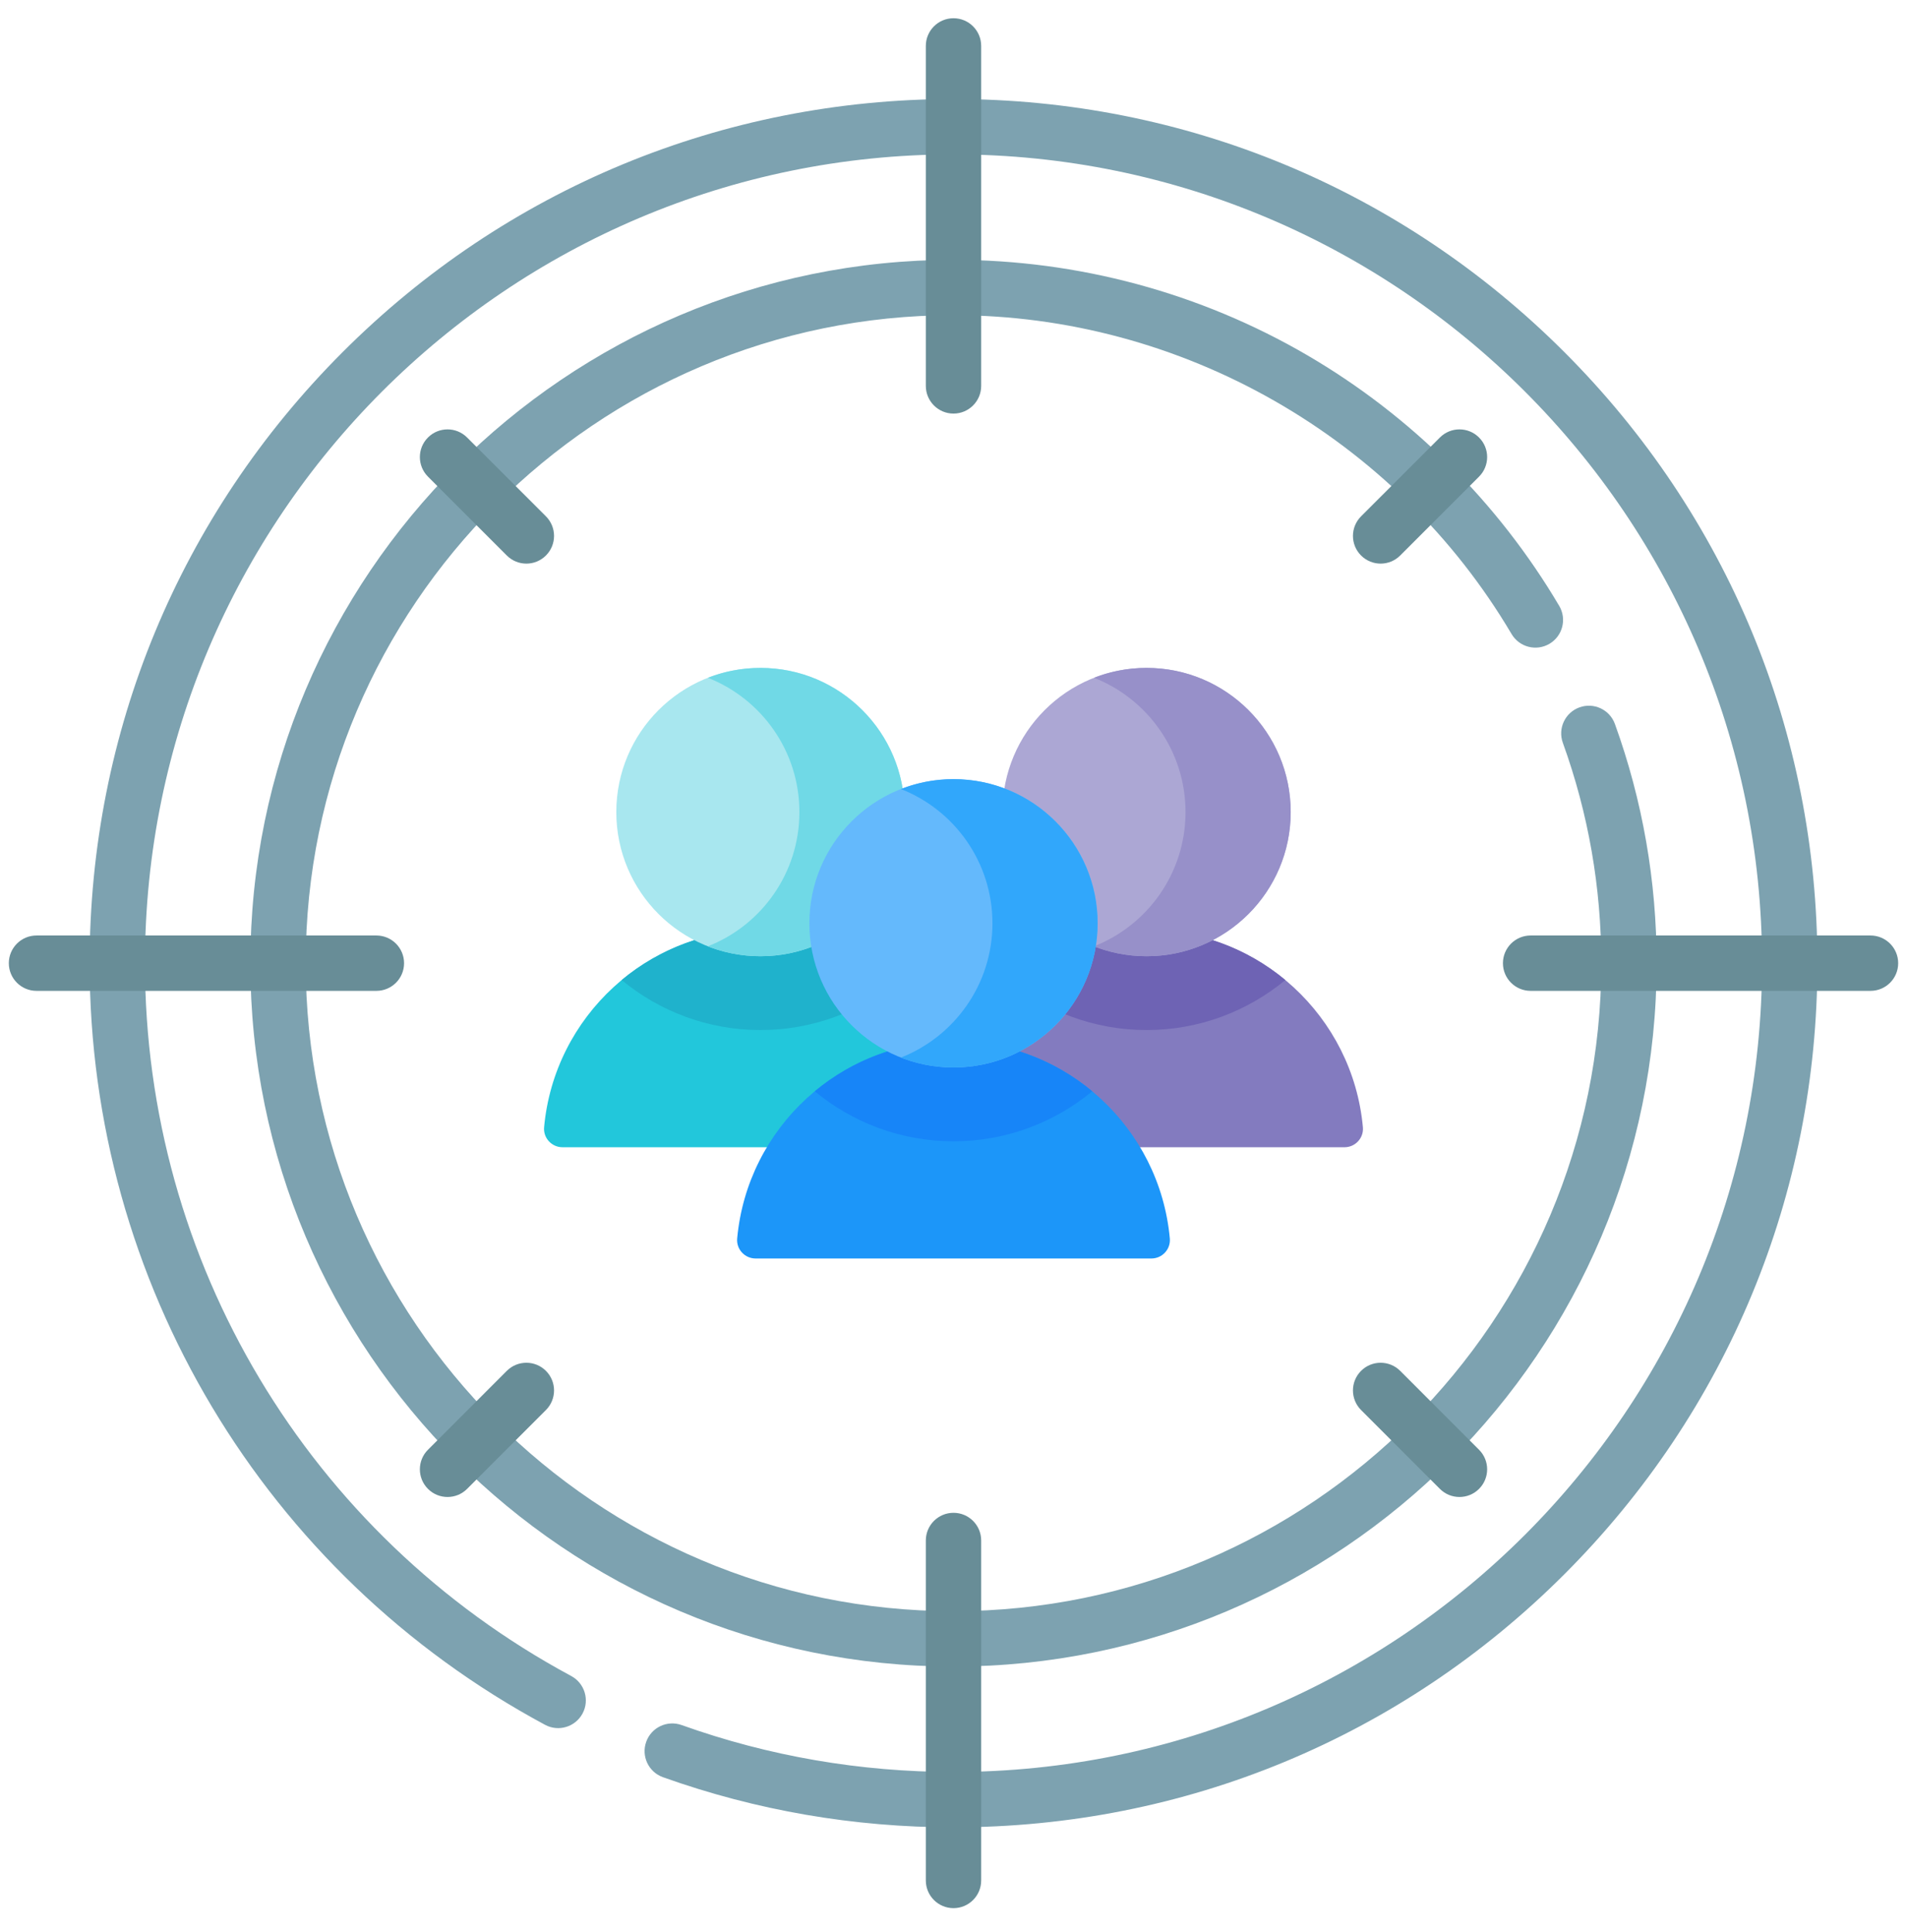 <svg width="78" height="79" viewBox="0 0 78 79" fill="none" xmlns="http://www.w3.org/2000/svg">
<g clip-path="url(#clip0_63_132)">
<path d="M38.802 46.91C38.36 46.91 38.009 46.532 38.049 46.092C38.462 41.568 42.266 38.025 46.897 38.025C51.528 38.025 55.332 41.568 55.745 46.092C55.785 46.532 55.434 46.91 54.992 46.91H38.802Z" fill="#837BBF"/>
<path d="M52.573 40.073C51.031 41.349 49.05 42.118 46.897 42.118C44.743 42.118 42.764 41.349 41.222 40.073C42.761 38.794 44.738 38.024 46.897 38.024C49.055 38.024 51.034 38.794 52.573 40.073Z" fill="#6E63B4"/>
<path d="M46.897 39.099C50.152 39.099 52.792 36.46 52.792 33.205C52.792 29.949 50.152 27.31 46.897 27.31C43.641 27.31 41.002 29.949 41.002 33.205C41.002 36.46 43.641 39.099 46.897 39.099Z" fill="#ACA7D4"/>
<path d="M52.792 33.205C52.792 36.461 50.152 39.099 46.897 39.099C46.137 39.099 45.413 38.956 44.746 38.694C46.937 37.836 48.49 35.702 48.49 33.205C48.49 30.709 46.937 28.575 44.746 27.714C45.413 27.453 46.137 27.31 46.897 27.31C50.152 27.31 52.792 29.95 52.792 33.205Z" fill="#9790C9"/>
<path d="M23.008 46.91C22.566 46.91 22.215 46.532 22.255 46.092C22.668 41.568 26.472 38.025 31.103 38.025C35.734 38.025 39.538 41.568 39.951 46.092C39.991 46.532 39.64 46.91 39.198 46.91H23.008Z" fill="#22C7DB"/>
<path d="M36.778 40.073C35.236 41.349 33.257 42.118 31.103 42.118C28.95 42.118 26.969 41.349 25.427 40.073C26.966 38.794 28.945 38.024 31.103 38.024C33.262 38.024 35.239 38.794 36.778 40.073Z" fill="#1FB2CC"/>
<path d="M31.103 39.099C34.359 39.099 36.998 36.46 36.998 33.205C36.998 29.949 34.359 27.31 31.103 27.31C27.847 27.31 25.208 29.949 25.208 33.205C25.208 36.46 27.847 39.099 31.103 39.099Z" fill="#A8E7EF"/>
<path d="M36.999 33.205C36.999 36.461 34.359 39.099 31.103 39.099C30.344 39.099 29.619 38.956 28.952 38.694C31.144 37.836 32.697 35.702 32.697 33.205C32.697 30.709 31.144 28.575 28.952 27.714C29.619 27.453 30.344 27.31 31.103 27.31C34.359 27.31 36.999 29.95 36.999 33.205Z" fill="#70D9E6"/>
<path d="M30.905 51.459C30.463 51.459 30.111 51.08 30.152 50.64C30.565 46.117 34.368 42.574 39 42.574C43.631 42.574 47.435 46.117 47.848 50.64C47.888 51.08 47.537 51.459 47.095 51.459H30.905Z" fill="#1C96F9"/>
<path d="M44.675 44.622C43.132 45.898 41.154 46.667 39 46.667C36.846 46.667 34.867 45.898 33.325 44.622C34.864 43.343 36.841 42.574 39 42.574C41.158 42.574 43.135 43.343 44.675 44.622Z" fill="#1785F8"/>
<path d="M39 43.648C42.255 43.648 44.895 41.009 44.895 37.753C44.895 34.498 42.255 31.858 39 31.858C35.744 31.858 33.105 34.498 33.105 37.753C33.105 41.009 35.744 43.648 39 43.648Z" fill="#64B9FC"/>
<path d="M44.895 37.753C44.895 41.008 42.255 43.648 39 43.648C38.24 43.648 37.516 43.505 36.849 43.244C39.04 42.383 40.593 40.249 40.593 37.753C40.593 35.256 39.04 33.122 36.849 32.263C37.516 32.002 38.24 31.859 39 31.859C42.255 31.859 44.895 34.497 44.895 37.753Z" fill="#31A7FB"/>
<path d="M39 68.144C23.142 68.144 10.24 55.243 10.24 39.384C10.24 23.526 23.142 10.624 39 10.624C44.091 10.624 49.094 11.973 53.468 14.524C57.711 16.999 61.275 20.544 63.775 24.774C64.093 25.312 63.915 26.006 63.377 26.324C62.839 26.642 62.144 26.464 61.826 25.925C57.074 17.884 48.327 12.888 39 12.888C24.39 12.888 12.504 24.774 12.504 39.384C12.504 53.994 24.39 65.88 39 65.88C53.61 65.88 65.496 53.994 65.496 39.384C65.496 36.291 64.967 33.259 63.923 30.373C63.711 29.785 64.015 29.136 64.603 28.924C65.191 28.711 65.84 29.015 66.053 29.603C67.186 32.736 67.76 36.027 67.76 39.384C67.76 55.243 54.858 68.144 39 68.144Z" fill="#7DA2B0"/>
<path d="M39 74.719C34.925 74.719 30.927 74.029 27.116 72.669C26.527 72.458 26.221 71.811 26.431 71.222C26.641 70.633 27.288 70.326 27.878 70.536C31.443 71.81 35.185 72.455 39 72.455C57.235 72.455 72.071 57.62 72.071 39.384C72.071 21.149 57.236 6.313 39 6.313C20.764 6.313 5.929 21.149 5.929 39.384C5.929 51.582 12.61 62.751 23.366 68.532C23.916 68.829 24.123 69.515 23.827 70.065C23.531 70.616 22.844 70.823 22.294 70.527C10.803 64.35 3.665 52.417 3.665 39.384C3.665 29.946 7.34 21.072 14.014 14.398C20.688 7.724 29.561 4.049 39 4.049C48.438 4.049 57.312 7.724 63.986 14.398C70.66 21.072 74.335 29.946 74.335 39.384C74.335 48.823 70.66 57.696 63.986 64.37C57.312 71.044 48.438 74.719 39 74.719Z" fill="#7DA2B0"/>
<path d="M39 16.911C38.375 16.911 37.868 16.404 37.868 15.779V1.878C37.868 1.252 38.375 0.746 39 0.746C39.625 0.746 40.132 1.252 40.132 1.878V15.779C40.132 16.404 39.625 16.911 39 16.911Z" fill="#688D97"/>
<path d="M39 78.023C38.375 78.023 37.868 77.516 37.868 76.891V62.989C37.868 62.364 38.375 61.858 39 61.858C39.625 61.858 40.132 62.364 40.132 62.989V76.891C40.132 77.516 39.625 78.023 39 78.023Z" fill="#688D97"/>
<path d="M76.507 40.516H62.605C61.98 40.516 61.473 40.01 61.473 39.384C61.473 38.759 61.98 38.252 62.605 38.252H76.507C77.132 38.252 77.639 38.759 77.639 39.384C77.639 40.01 77.132 40.516 76.507 40.516Z" fill="#688D97"/>
<path d="M15.395 40.516H1.493C0.868 40.516 0.361 40.01 0.361 39.384C0.361 38.759 0.868 38.252 1.493 38.252H15.395C16.02 38.252 16.527 38.759 16.527 39.384C16.527 40.01 16.02 40.516 15.395 40.516Z" fill="#688D97"/>
<path d="M56.47 23.046C56.181 23.046 55.891 22.935 55.67 22.714C55.228 22.272 55.228 21.556 55.67 21.113L58.895 17.889C59.337 17.447 60.053 17.447 60.495 17.889C60.938 18.331 60.938 19.048 60.495 19.49L57.271 22.714C57.05 22.935 56.76 23.046 56.47 23.046Z" fill="#688D97"/>
<path d="M18.305 61.211C18.015 61.211 17.726 61.101 17.505 60.88C17.063 60.438 17.063 59.721 17.505 59.279L20.729 56.054C21.171 55.612 21.888 55.612 22.33 56.054C22.772 56.497 22.772 57.213 22.33 57.655L19.105 60.88C18.884 61.101 18.595 61.211 18.305 61.211Z" fill="#688D97"/>
<path d="M59.695 61.211C59.405 61.211 59.116 61.101 58.895 60.88L55.67 57.655C55.228 57.213 55.228 56.496 55.67 56.054C56.112 55.612 56.829 55.612 57.271 56.054L60.495 59.279C60.938 59.721 60.938 60.438 60.495 60.88C60.274 61.101 59.985 61.211 59.695 61.211Z" fill="#688D97"/>
<path d="M21.53 23.046C21.24 23.046 20.95 22.935 20.729 22.714L17.505 19.49C17.063 19.047 17.063 18.331 17.505 17.889C17.947 17.447 18.663 17.447 19.105 17.889L22.33 21.113C22.772 21.556 22.772 22.272 22.33 22.714C22.109 22.935 21.819 23.046 21.53 23.046Z" fill="#688D97"/>
</g>
<defs>
<clipPath id="clip0_63_132">
<rect width="77.277" height="77.277" fill="white" transform="translate(0.361 0.746)"/>
</clipPath>
</defs>
</svg>
